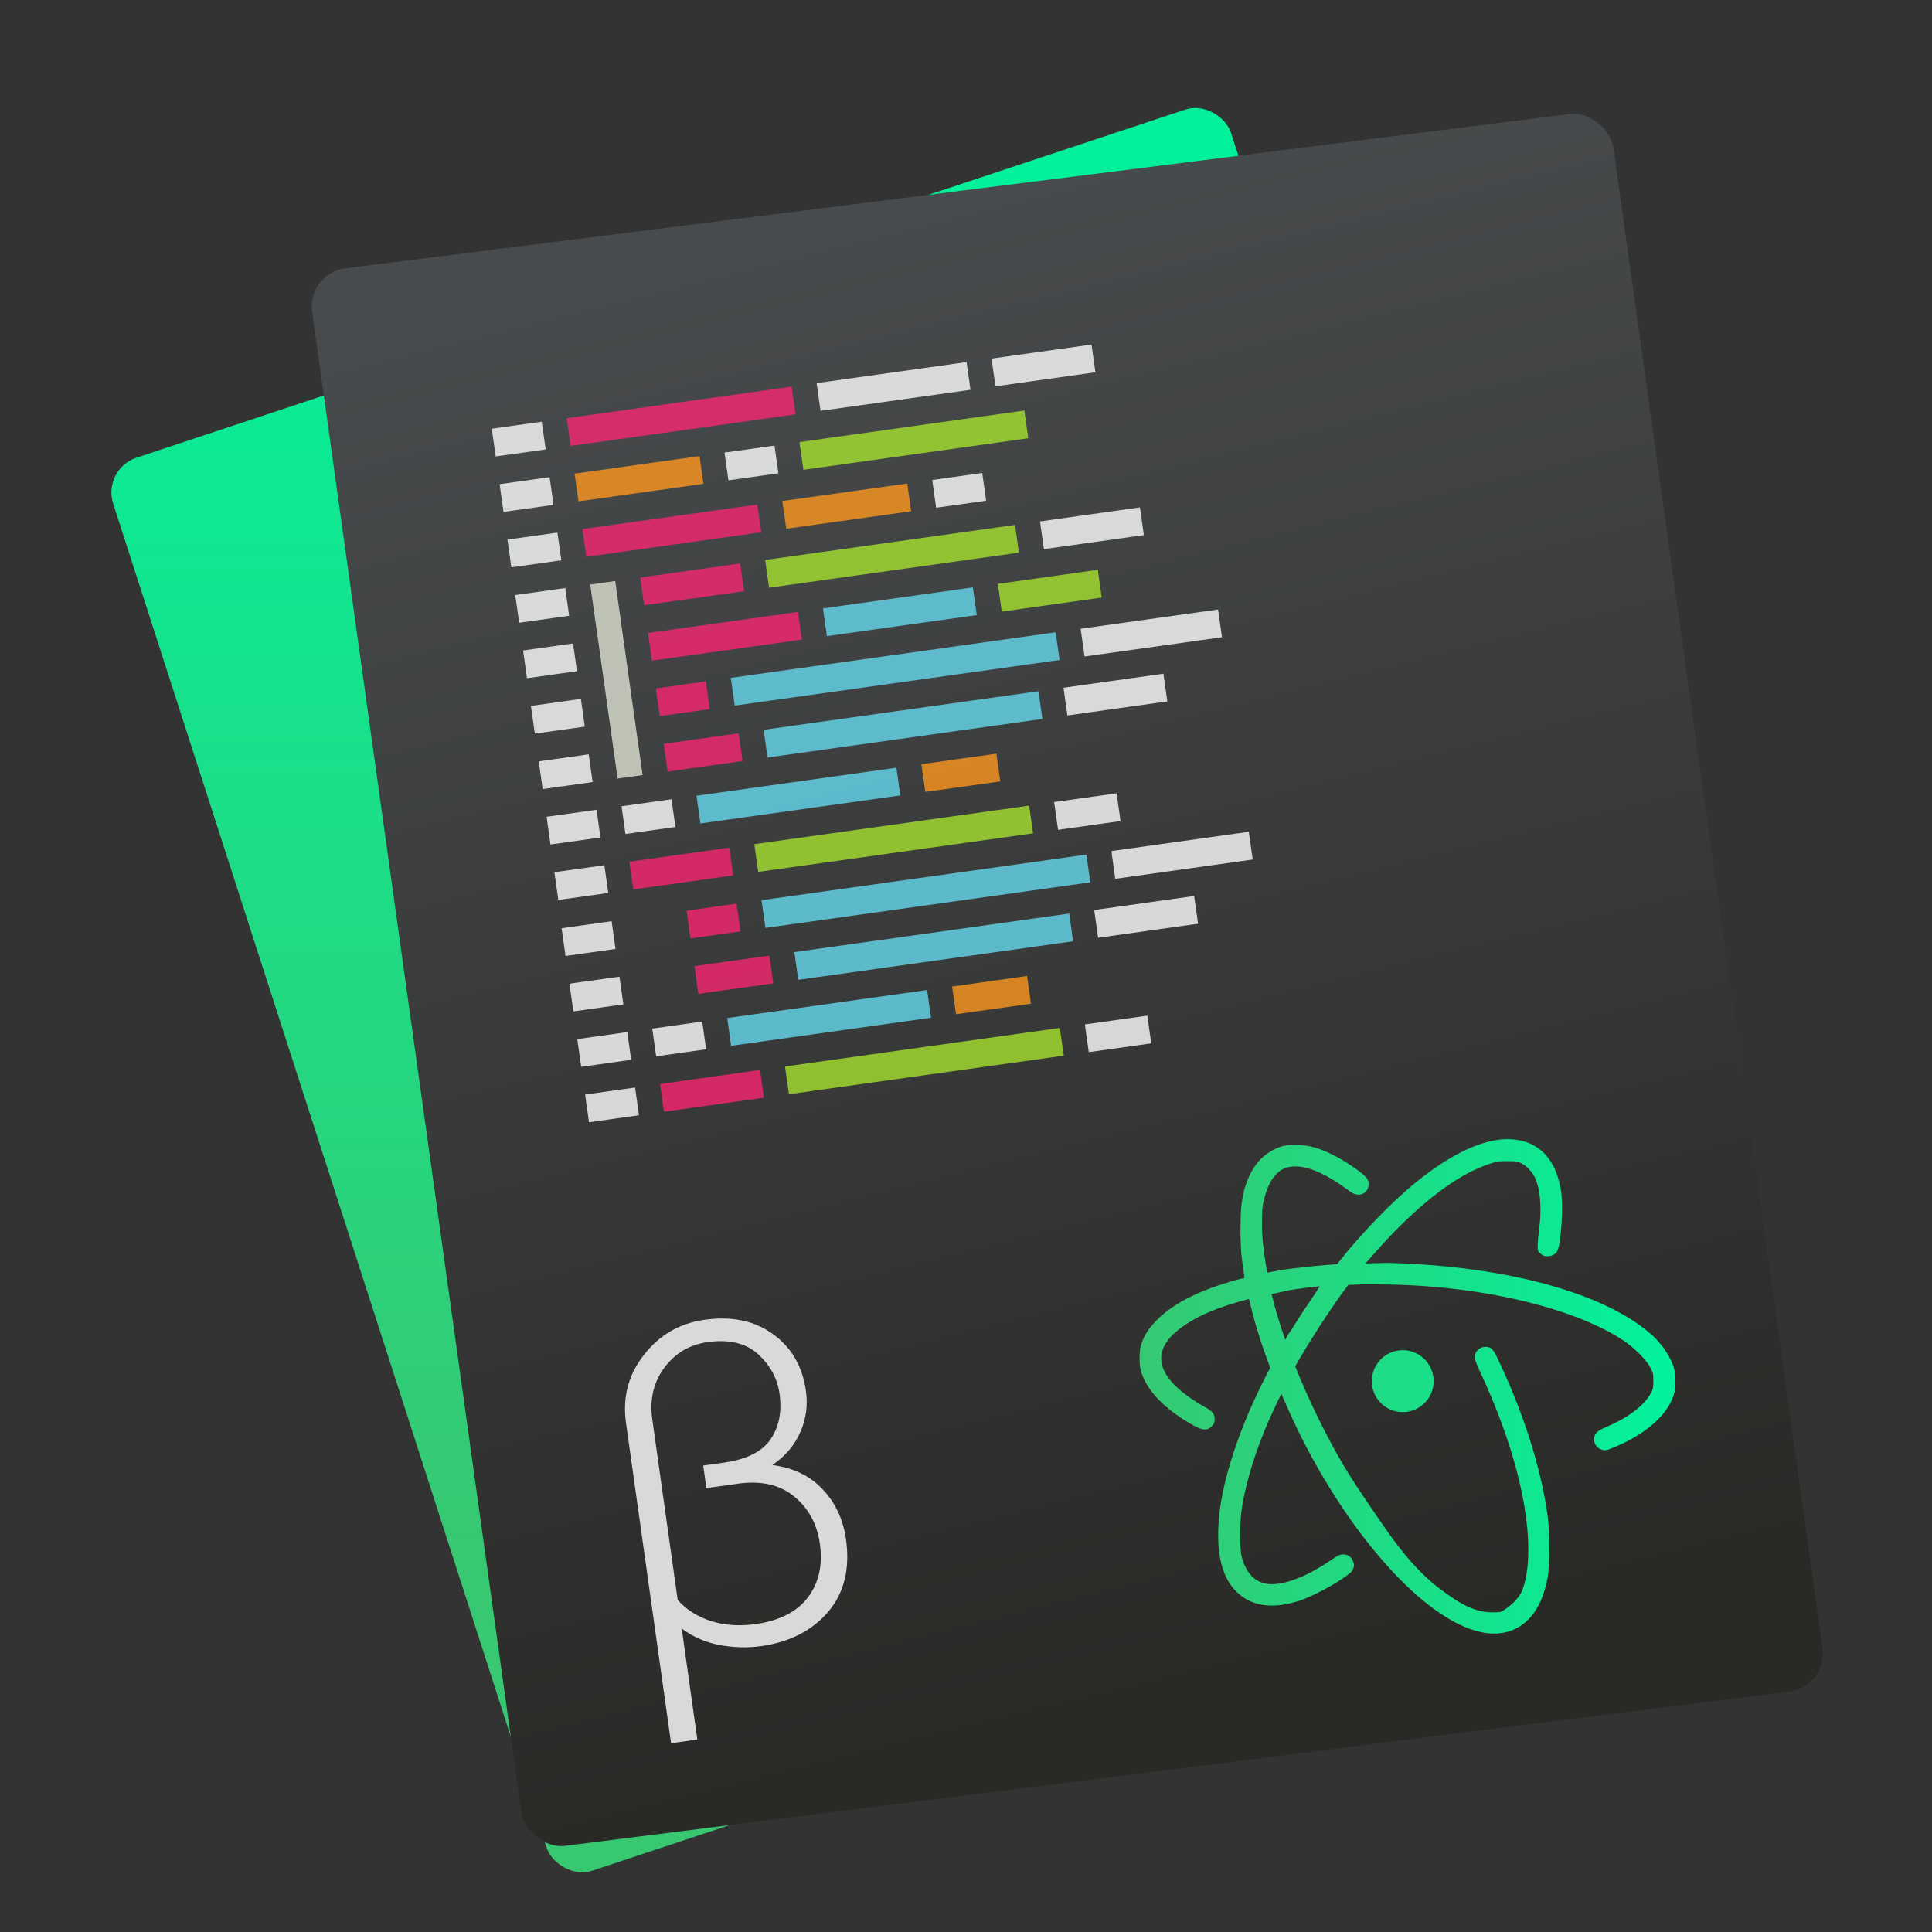 <svg height="48" width="48" xmlns="http://www.w3.org/2000/svg" xmlns:xlink="http://www.w3.org/1999/xlink">
  <rect width="100%" height="100%" fill="#333333" stroke="none"/>
  <linearGradient id="a" gradientTransform="matrix(1.136 0 0 1.048 -.4 1003.826)" gradientUnits="userSpaceOnUse" x1="26.82" x2="39.601" y1="35.167" y2="35.167">
    <stop offset="0" stop-color="#37c871" />
    <stop offset="1" stop-color="#03f19b" />
  </linearGradient>
  <linearGradient id="b" gradientTransform="matrix(.356 0 0 .351 240.525 893.338)" gradientUnits="userSpaceOnUse" x1="-989.666" x2="-1003.636" y1="433.284" y2="317.355">
    <stop offset="0" stop-color="#292926" />
    <stop offset="1" stop-color="#484b4d" />
  </linearGradient>
  <linearGradient id="c" gradientTransform="matrix(.355 0 0 .351 81.584 925.456)" gradientUnits="userSpaceOnUse" x1="-1092.912" x2="-1060.255" xlink:href="#a" y1="203.099" y2="104.853" />
  <g transform="matrix(.917 0 0 .917 .367 -920.167)">
    <rect fill="url(#c)" height="40.214" ry=".981" transform="matrix(.949 -.315 .307 .952 0 0)" width="31.911" x="-309.664" y="964.937" />
    <rect fill="url(#b)" height="43.172" ry="1.054" transform="matrix(.992 -.125 .138 .99 0 0)" width="35.539" x="-131.754" y="1004.43" />
    <g fill-rule="evenodd" transform="matrix(.677 -.095 .106 .751 -70.494 256.473)">
      <g fill="#fff">
        <path d="m-34.261 1005.781h2v1h-2z" opacity=".8" />
        <path d="m-34.261 1009.781h2v1h-2z" opacity=".8" />
        <path d="m-34.261 1007.781h2v1h-2z" opacity=".8" />
        <path d="m-34.261 1011.781h2v1h-2z" opacity=".8" />
        <path d="m-34.261 1015.781h2v1h-2z" opacity=".8" />
        <path d="m-34.261 1013.781h2v1h-2z" opacity=".8" />
        <path d="m-34.261 1017.781h2v1h-2z" opacity=".8" />
        <path d="m-34.261 1021.781h2v1h-2z" opacity=".8" />
        <path d="m-34.261 1019.781h2v1h-2z" opacity=".8" />
      </g>
      <path d="m-31.261 1005.781h9v1h-9z" fill="#f92672" opacity=".8" />
      <path d="m-21.261 1005.781h6v1h-6z" fill="#fff" opacity=".8" />
      <path d="m-14.261 1005.781h4v1h-4z" fill="#fff" opacity=".8" />
      <path d="m-31.261 1007.781h5v1h-5z" fill="#fd971f" opacity=".8" />
      <path d="m-25.261 1007.781h2v1h-2z" fill="#fff" opacity=".8" />
      <path d="m-22.261 1007.781h9v1h-9z" fill="#a6e22e" opacity=".8" />
      <path d="m-31.261 1009.781h7v1h-7z" fill="#f92672" opacity=".8" />
      <path d="m-23.261 1009.781h5v1h-5z" fill="#fd971f" opacity=".8" />
      <path d="m-17.261 1009.781h2v1h-2z" fill="#fff" opacity=".8" />
      <path d="m-29.261 1011.781h4v1h-4z" fill="#f92672" opacity=".8" />
      <path d="m-24.261 1011.781h10v1h-10z" fill="#a6e22e" opacity=".8" />
      <path d="m-13.261 1011.781h4v1h-4z" fill="#fff" opacity=".8" />
      <path d="m-29.261 1013.781h6v1h-6z" fill="#f92672" opacity=".8" />
      <path d="m-22.261 1013.781h6v1h-6z" fill="#66d9ef" opacity=".8" />
      <path d="m-15.261 1013.781h4v1h-4z" fill="#a6e22e" opacity=".8" />
      <path d="m-29.261 1015.781h2v1h-2z" fill="#f92672" opacity=".8" />
      <path d="m-26.261 1015.781h13v1h-13z" fill="#66d9ef" opacity=".8" />
      <path d="m-12.261 1015.781h5.5v1h-5.5z" fill="#fff" opacity=".8" />
      <path d="m-29.261 1017.781h3v1h-3z" fill="#f92672" opacity=".8" />
      <path d="m-25.261 1017.781h11v1h-11z" fill="#66d9ef" opacity=".8" />
      <path d="m-13.261 1017.781h4v1h-4z" fill="#fff" opacity=".8" />
      <rect fill="#fff" height="1" opacity=".8" ry="0" width="2" x="-31.261" y="1019.781" />
      <path d="m-28.261 1019.781h8v1h-8z" fill="#66d9ef" opacity=".8" />
      <path d="m-19.261 1019.781h3v1h-3z" fill="#fd971f" opacity=".8" />
      <path d="m-31.261 1021.781h4v1h-4z" fill="#f92672" opacity=".8" />
      <path d="m-26.261 1021.781h11v1h-11z" fill="#a6e22e" opacity=".8" />
      <path d="m-14.261 1021.781h2.5v1h-2.5z" fill="#fff" opacity=".8" />
      <path d="m-31.261 1011.781h1v7h-1z" fill="#faffeb" opacity=".679" />
      <g fill="#fff">
        <path d="m-34.287 1023.798h2v1h-2z" opacity=".8" />
        <path d="m-34.287 1025.798h2v1h-2z" opacity=".8" />
        <path d="m-34.287 1029.798h2v1h-2z" opacity=".8" />
        <path d="m-34.287 1027.798h2v1h-2z" opacity=".8" />
      </g>
      <path d="m-29.287 1023.798h2v1h-2z" fill="#f92672" opacity=".8" />
      <path d="m-26.287 1023.798h13v1h-13z" fill="#66d9ef" opacity=".8" />
      <path d="m-12.287 1023.798h5.5v1h-5.5z" fill="#fff" opacity=".8" />
      <path d="m-29.287 1025.798h3v1h-3z" fill="#f92672" opacity=".8" />
      <path d="m-25.287 1025.798h11v1h-11z" fill="#66d9ef" opacity=".8" />
      <path d="m-13.287 1025.798h4v1h-4z" fill="#fff" opacity=".8" />
      <rect fill="#fff" height="1" opacity=".8" ry="0" width="2" x="-31.287" y="1027.798" />
      <path d="m-28.287 1027.798h8v1h-8z" fill="#66d9ef" opacity=".8" />
      <path d="m-19.287 1027.798h3v1h-3z" fill="#fd971f" opacity=".8" />
      <path d="m-31.287 1029.798h4v1h-4z" fill="#f92672" opacity=".8" />
      <path d="m-26.287 1029.798h11v1h-11z" fill="#a6e22e" opacity=".8" />
      <path d="m-14.287 1029.798h2.5v1h-2.5z" fill="#fff" opacity=".8" />
    </g>
    <path d="m40.471 1034.318c-.681-.01-1.529.383-2.48 1.145-.663.532-1.536 1.436-2.138 2.208l-.028.034c-.002 0-.001 0-.002 0-.299.017-.785.065-1.351.133-.245.039-.376.063-.537.097-.072-.394-.129-.788-.145-1.178 0-.5.006-.596.055-.796.118-.505.351-.82.659-.885.423-.089.949.121 1.687.669.236.177.523.026.487-.253-.014-.122-.127-.227-.502-.478-.314-.212-.667-.386-.955-.471-.284-.084-.701-.096-.909-.026-.507.175-.826.55-1.003 1.176-.095.466-.091.444-.101 1.191.015.564.022.589.112 1.191-1.08.267-1.885.647-2.373 1.139-.231.231-.36.434-.434.69-.052.177-.052.527 0 .701.144.481.551.933 1.191 1.332.445.275.578.305.722.162.068-.068.083-.1.083-.181 0-.157-.049-.22-.259-.34-1.312-.74-1.544-1.481-.667-2.14.436-.327 1.045-.586 1.858-.79.137.6.332 1.235.574 1.861l-.097.188c-.759 1.466-1.246 2.961-1.305 4.054-.048.842.105 1.444.476 1.817.406.406.977.492 1.713.256.277-.089.827-.368 1.147-.586.231-.155.283-.201.313-.282.031-.081.031-.107 0-.192-.046-.127-.142-.196-.273-.196-.085 0-.143.027-.361.176-.496.336-.961.545-1.347.611-.535.092-.877-.144-1.034-.703-.068-.243-.062-1.019.012-1.42.113-.639.311-1.302.595-2.001.142-.348.361-.823.463-1.014.043.094.081.193.125.285.421.983.982 1.989 1.529 2.803.653.97 1.337 1.771 1.996 2.352.659.58 1.293.941 1.844 1.032h-.012c.484.078.892-.042 1.209-.358.257-.262.428-.629.524-1.142.059-.321.059-1.217 0-1.656-.179-1.307-.655-2.806-1.368-4.298-.11-.233-.173-.29-.317-.29-.161 0-.292.123-.292.279 0 .056.055.203.146.397.879 1.874 1.351 3.686 1.303 4.997-.014.391-.072.704-.17.942-.098.238-.391.474-.575.565-.652.08-1.094-.215-1.636-.617-.542-.402-1.035-.986-1.486-1.639-.449-.652-.935-1.343-1.31-2.016-.349-.625-.766-1.455-1.133-2.376l.058-.113c.367-.627.759-1.238 1.179-1.832l.167-.223.033-.043.351-.013h.435c2.651 0 5.276.6 6.667 1.519.285.188.626.53.729.731.074.14.082.177.082.362 0 .181-.008.225-.069.336-.17.327-.619.666-1.197.91-.268.114-.34.188-.34.342 0 .131.085.241.214.28.083.024.111.02.26-.039.934-.369 1.573-.943 1.704-1.523.037-.157.035-.453-.002-.604-.07-.3-.319-.683-.604-.94-1.274-1.143-3.977-1.881-7.184-1.957 0 0-.409.013-.584.015l.239-.267c.144-.168.401-.447.578-.626.912-.927 1.759-1.534 2.497-1.787.236-.083.285-.092.529-.092.227 0 .281.01.38.057.133.063.283.218.359.364.151.299.202.823.13 1.381-.024.192-.044.415-.044.491 0 .129.003.148.079.212.06.057.101.073.181.073.127 0 .244-.069.279-.16.105-.271.158-1.227.091-1.631-.105-.621-.37-1.038-.794-1.242-.187-.091-.395-.136-.622-.139zm-5.111 3.986-.047.061c0 .011-.1.166-.225.349-.124.181-.301.447-.393.598-.089.146-.177.279-.194.299l-.08.144c-.14-.405-.268-.819-.37-1.24.188-.04.3-.065.502-.109.445-.068.619-.087.806-.102zm2.244 1.731c-.463 0-.838.377-.838.84 0 .463.375.838.838.838s.838-.375.838-.838c0-.463-.375-.84-.838-.84z" fill="url(#a)" stroke-width="1.091" />
    <path d="m13.063 42.79q-.494 0-1.011-.17-.511-.176-.873-.538v2.785h-.659v-8.031q0-.967.676-1.615.676-.654 1.609-.654 1.033 0 1.642.593.61.588.61 1.511 0 .544-.286 1-.28.45-.797.703.769.214 1.159.78.396.56.396 1.302 0 1.11-.692 1.725-.692.61-1.774.61zm-.005-4.076h-.786v-.566h.511q.862 0 1.236-.412.379-.412.379-1.093 0-.571-.39-1.044-.39-.472-1.203-.472-.681 0-1.154.483-.472.483-.472 1.225v4.526q.247.39.731.632.489.236 1.099.236.906 0 1.384-.478.478-.478.478-1.274 0-.747-.467-1.252-.467-.511-1.346-.511z" fill="#d8d9d9" transform="matrix(1.08 -.152 .152 1.08 -.4 1003.826)" />
  </g>
</svg>
